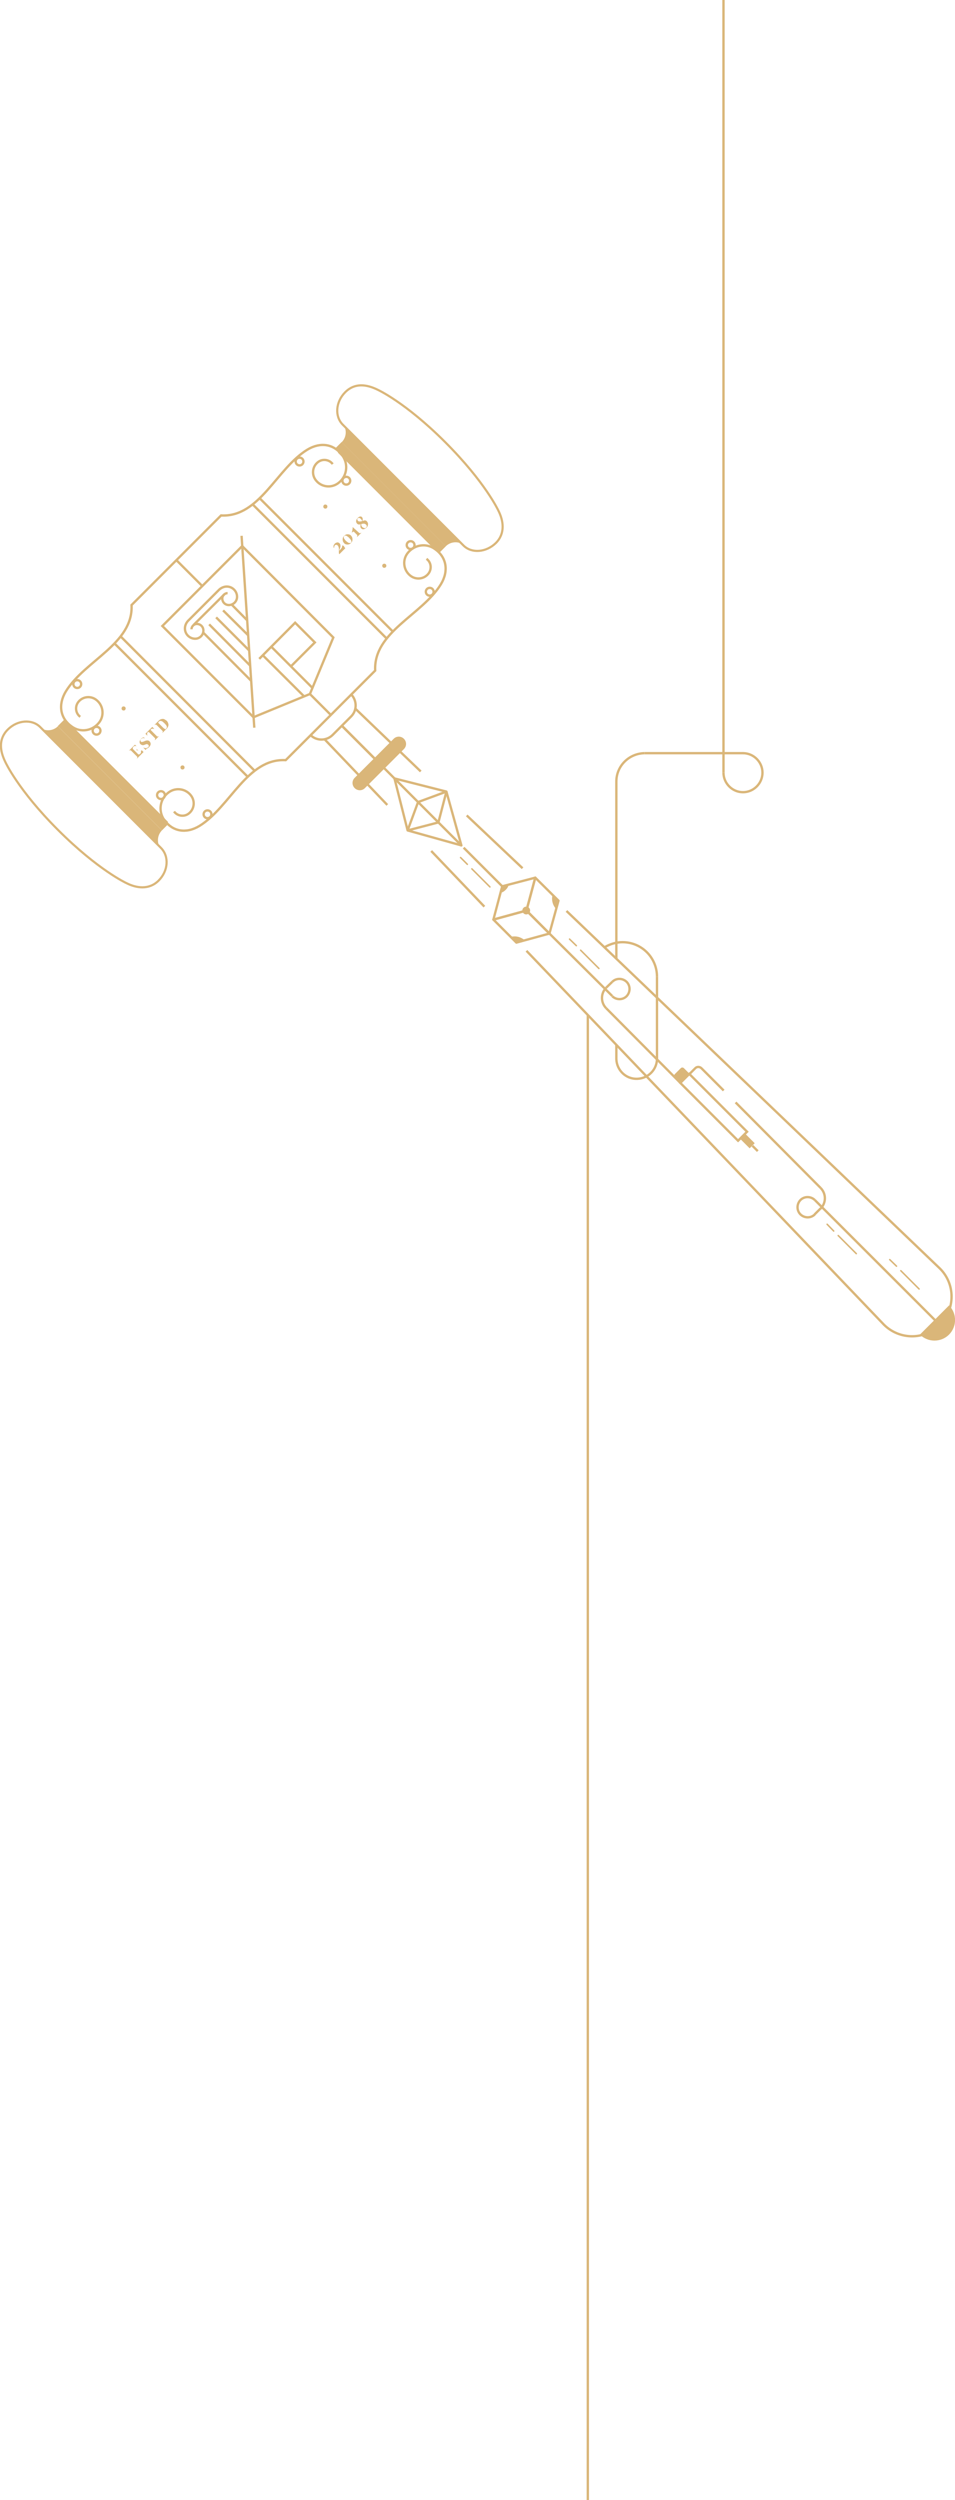 <?xml version="1.0" encoding="utf-8"?>
<!-- Generator: Adobe Illustrator 21.0.2, SVG Export Plug-In . SVG Version: 6.00 Build 0)  -->
<svg version="1.1" id="Layer_1" xmlns="http://www.w3.org/2000/svg" xmlns:xlink="http://www.w3.org/1999/xlink" x="0px" y="0px"
	 viewBox="0 0 465.3 1216.9" style="enable-background:new 0 0 465.3 1216.9;" xml:space="preserve">
<style type="text/css">
	.st0{fill:none;stroke:#DAB679;stroke-width:1.15;stroke-miterlimit:10;}
	.st1{fill:#DAB679;}
	.st2{fill:none;stroke:#DAB679;stroke-width:1.15;stroke-linejoin:round;}
	.st3{fill:none;stroke:#DAB679;stroke-width:1.065;stroke-miterlimit:10;}
	.st4{fill:none;stroke:#DAB679;stroke-width:0.75;stroke-linecap:round;stroke-linejoin:round;}
</style>
<title>footer-illus</title>
<path class="st0" d="M300.3,466.7v-86.3c0-7.6,6.2-13.7,13.8-13.8"/>
<line class="st0" x1="314.1" y1="366.6" x2="362.1" y2="366.6"/>
<line class="st0" x1="352.5" y1="376.1" x2="352.5" y2="0"/>
<path class="st0" d="M362,366.6c5.2,0,9.5,4.3,9.5,9.5s-4.3,9.5-9.5,9.5c-5.2,0-9.5-4.3-9.5-9.5"/>
<path class="st0" d="M482.6,691.7"/>
<line class="st0" x1="286.4" y1="494.1" x2="286.4" y2="1216.9"/>
<path class="st0" d="M320.1,475.4c0-9.3-7.5-16.8-16.8-16.8c-3.1,0-6.1,0.9-8.8,2.5"/>
<path class="st0" d="M320.1,514.9c0.2,5.5-4.1,10-9.6,10.2c-5.5,0.2-10-4.1-10.2-9.6c0-0.2,0-0.4,0-0.6v-6.3"/>
<path class="st0" d="M320.1,514.9"/>
<line class="st0" x1="320.1" y1="515.3" x2="320.1" y2="475.4"/>
<path class="st1" d="M172.8,378.6l19-19c1.4-1.4,3.6-1.4,5,0l0,0l0,0c1.4,1.4,1.4,3.6,0,5l0,0l-19,19c-1.4,1.4-3.6,1.4-5,0l0,0l0,0
	C171.4,382.2,171.4,380,172.8,378.6L172.8,378.6L172.8,378.6z"/>
<line class="st0" x1="188.7" y1="391.8" x2="158.2" y2="359.9"/>
<line class="st0" x1="236" y1="441.3" x2="210.1" y2="414.2"/>
<path class="st0" d="M276,443.4l182,174.1c7.5,7.5,7.5,19.7,0,27.3l0,0c-7.5,7.5-19.7,7.5-27.3,0L256.5,462.8"/>
<line class="st0" x1="227.4" y1="396.9" x2="254.6" y2="422.6"/>
<line class="st0" x1="173.1" y1="344.9" x2="205" y2="375.5"/>
<polygon class="st2" points="272.1,438.4 260.8,427.2 256.5,443.2 267.7,454.4 "/>
<polygon class="st2" points="251.6,458.8 240.4,447.6 256.5,443.2 267.7,454.4 "/>
<polygon class="st2" points="260.8,427.2 244.7,431.4 240.4,447.6 256.5,443.2 "/>
<ellipse transform="matrix(0.707 -0.707 0.707 0.707 -238.29 311.197)" class="st1" cx="256.5" cy="443.2" rx="1.9" ry="1.9"/>
<path class="st1" d="M243.9,434.5c1.5,0,3.9-2.4,3.9-3.9l-3.1,0.8L243.9,434.5z"/>
<path class="st1" d="M269.2,435.6c-0.6,2.4,0,4.8,1.6,6.7l1.1-4L269.2,435.6z"/>
<path class="st1" d="M248.9,456c2.3-0.6,4.8,0,6.7,1.6l-4,1.1L248.9,456z"/>
<path class="st2" d="M217.5,385.3"/>
<polygon class="st2" points="217.5,385.3 224.8,411.5 192.2,378.9 217.5,385.3 "/>
<path class="st2" d="M198.6,404.2"/>
<polyline class="st2" points="224.8,411.5 198.6,404.2 198.6,404.2 192.2,378.9 "/>
<line class="st0" x1="295.4" y1="490.8" x2="331.5" y2="527.1"/>
<path class="st0" d="M295.4,490.8L295.4,490.8c-2.8-2.8-2.8-7.3,0-10.1"/>
<line class="st0" x1="295.4" y1="480.7" x2="298.3" y2="477.9"/>
<line class="st0" x1="298.3" y1="484.8" x2="267.7" y2="454.4"/>
<path class="st0" d="M298.3,477.9c1.9-1.9,5-1.9,7,0c1.9,1.9,1.9,5,0,7c-1.9,1.9-5,1.9-7,0"/>
<line class="st0" x1="399.8" y1="578.2" x2="358.4" y2="536.6"/>
<path class="st0" d="M399.8,578.2L399.8,578.2c2.8,2.8,2.8,7.3,0,10.1"/>
<line class="st0" x1="399.8" y1="588.2" x2="396.9" y2="591.1"/>
<line class="st0" x1="397" y1="584.1" x2="457.9" y2="644.9"/>
<path class="st0" d="M397,591.1c-1.9,1.9-5,1.9-7,0c-1.9-1.9-1.9-5,0-7c1.9-1.9,5-1.9,7,0"/>
<path class="st3" d="M77.3,428.6L77.3,428.6c-4.7,4.7-10.9,3.7-15.8,1.2c0,0-13.7-6.3-33.3-25.9C8.8,384.5,2.6,370.9,2.6,370.9
	c-2.6-5.3-3.5-11.1,1.2-15.8l0,0c4.7-4.7,11.8-5.2,15.8-1.2l58.8,58.8C82.5,416.8,82,423.9,77.3,428.6z"/>
<line class="st0" x1="166.9" y1="353.6" x2="182.5" y2="369.2"/>
<line class="st0" x1="166.9" y1="353.6" x2="192.2" y2="378.9"/>
<line class="st0" x1="225.9" y1="412.6" x2="246.3" y2="433"/>
<path class="st0" d="M171.1,338L171.1,338c2.9,3,2.9,7.8,0,10.7l-9.1,9.1c-3,2.9-7.8,2.9-10.7,0l0,0"/>
<line class="st2" x1="217.5" y1="385.3" x2="203.7" y2="390.4"/>
<line class="st2" x1="217.5" y1="385.3" x2="213.6" y2="400.3"/>
<line class="st2" x1="198.6" y1="404.2" x2="203.7" y2="390.4"/>
<line class="st2" x1="198.6" y1="404.2" x2="213.6" y2="400.3"/>
<path class="st1" d="M331.7,527.2l-2.9-2.9c-0.4-0.4-0.4-1.1,0-1.5c0,0,0,0,0,0l2.9-2.9c0.4-0.4,1.1-0.4,1.5,0l2.9,2.9"/>
<rect x="344.7" y="519.1" transform="matrix(0.707 -0.707 0.707 0.707 -279.244 403.804)" class="st0" width="6.2" height="39.8"/>
<rect x="362.5" y="552.1" transform="matrix(0.707 -0.707 0.707 0.707 -286.046 420.225)" class="st1" width="3.5" height="6.6"/>
<line class="st0" x1="366.6" y1="557.7" x2="369.2" y2="560.3"/>
<path class="st0" d="M352.6,530.8L341.8,520c-0.9-0.9-2.3-0.9-3.1,0l0,0l-2.7,2.7"/>
<line class="st4" x1="227.7" y1="420.7" x2="224.4" y2="417.4"/>
<line class="st4" x1="238.7" y1="431.7" x2="229.9" y2="422.9"/>
<line class="st4" x1="406.2" y1="599.2" x2="403" y2="595.9"/>
<line class="st4" x1="417.2" y1="610.2" x2="408.4" y2="601.4"/>
<line class="st4" x1="280.8" y1="460.3" x2="277.5" y2="457.1"/>
<line class="st4" x1="291.8" y1="471.4" x2="282.9" y2="462.5"/>
<line class="st4" x1="436.8" y1="616.3" x2="433.5" y2="613.1"/>
<line class="st4" x1="447.8" y1="627.4" x2="438.9" y2="618.5"/>
<path class="st1" d="M462.4,635.4c3.9,3.9,3.9,10.3,0,14.2c-3.9,3.9-10.3,3.9-14.2,0L462.4,635.4z"/>
<path class="st0" d="M300.3,508.5"/>
<path class="st0" d="M319.9,475.4"/>
<line class="st0" x1="117.7" y1="260.8" x2="123.9" y2="354.2"/>
<path class="st0" d="M109.5,290.9"/>
<line class="st0" x1="112.9" y1="294.3" x2="120.4" y2="301.9"/>
<path class="st0" d="M110.9,288.7c-1.4,0-2.6,1.2-2.6,2.6c0,1.8,1.4,3.2,3.2,3.2c0,0,0,0,0,0c2.2,0,4-1.8,4-4c0-2.8-2.3-5-5-5
	c0,0,0,0,0,0c-1.4,0-2.7,0.6-3.7,1.5l-4.6,4.6l-6,6l-4.6,4.6c-0.9,1-1.5,2.3-1.5,3.7c0,2.8,2.3,5,5,5c0,0,0,0,0,0c2.2,0,4-1.8,4-4
	c0-1.8-1.4-3.2-3.2-3.2c0,0,0,0,0,0c-1.4,0-2.6,1.2-2.6,2.6"/>
<path class="st0" d="M109.8,293.7"/>
<path class="st0" d="M98.5,305"/>
<line class="st0" x1="94.3" y1="304.2" x2="109.2" y2="289.4"/>
<line class="st0" x1="122.3" y1="331.3" x2="99.1" y2="308"/>
<line class="st0" x1="108.7" y1="297.1" x2="120.9" y2="309.2"/>
<line class="st0" x1="105.3" y1="300.5" x2="121.4" y2="316.6"/>
<line class="st0" x1="101.9" y1="303.9" x2="121.8" y2="323.9"/>
<path class="st0" d="M111.2,309.2"/>
<polygon class="st0" points="123.5,349.1 79.1,304.7 118,265.8 162.4,310.3 151,337.8 "/>
<polyline class="st0" points="126.3,320.7 143.8,303.1 153.4,312.7 141.7,324.4 "/>
<line class="st0" x1="132.2" y1="314.8" x2="152.1" y2="334.7"/>
<line class="st0" x1="128" y1="318.9" x2="148" y2="338.8"/>
<ellipse transform="matrix(0.168 -0.986 0.986 0.168 -90.322 360.91)" class="st0" cx="168.6" cy="234" rx="1.9" ry="1.9"/>
<ellipse transform="matrix(0.168 -0.986 0.986 0.168 -100.018 330.765)" class="st0" cx="145.9" cy="224.6" rx="1.9" ry="1.9"/>
<path class="st0" d="M39.1,348.9c-2.2-1.6-2.7-4.7-1.1-7c2-2.8,5.9-3.4,8.7-1.4c3.5,2.5,4.3,7.4,1.8,10.9c0,0,0,0,0,0
	c-3.2,4.4-9.3,5.4-13.6,2.2c0,0,0,0,0,0c-5.5-3.9-6.8-10.5-2.8-17.1c9.2-15,32.9-23.2,32-42l0,0l43.6-43.6c18.8,1,27-22.8,42-32
	c6.6-4,13.1-2.7,17.1,2.8c3.2,4.4,2.2,10.5-2.2,13.6c0,0,0,0,0,0c-3.5,2.5-8.4,1.7-10.9-1.8c0,0,0,0,0,0c-2-2.8-1.4-6.7,1.4-8.7
	c2.2-1.6,5.4-1.1,7,1.1"/>
<ellipse transform="matrix(0.986 -0.168 0.168 0.986 -59.038 12.932)" class="st0" cx="47" cy="355.6" rx="1.9" ry="1.9"/>
<ellipse transform="matrix(0.986 -0.168 0.168 0.986 -55.351 11.042)" class="st0" cx="37.6" cy="332.9" rx="1.9" ry="1.9"/>
<ellipse transform="matrix(0.168 -0.986 0.986 0.168 -316.309 399.2)" class="st0" cx="78.3" cy="387" rx="1.9" ry="1.9"/>
<ellipse transform="matrix(0.168 -0.986 0.986 0.168 -306.61 429.358)" class="st0" cx="101" cy="396.3" rx="1.9" ry="1.9"/>
<path class="st0" d="M207.8,272c2.2,1.6,2.7,4.7,1.1,7c-2,2.8-5.9,3.4-8.7,1.4c-3.5-2.5-4.3-7.4-1.8-10.9c0,0,0,0,0,0
	c3.2-4.4,9.3-5.4,13.6-2.2c0,0,0,0,0,0c5.5,3.9,6.8,10.5,2.8,17.1c-9.2,15-32.9,23.2-32,42l0,0l-43.6,43.6c-18.8-1-27,22.8-42,32
	c-6.6,4-13.1,2.7-17.1-2.8c-3.2-4.4-2.2-10.5,2.2-13.6c0,0,0,0,0,0c3.5-2.5,8.4-1.7,10.9,1.8c0,0,0,0,0,0c2,2.8,1.4,6.7-1.4,8.7
	c-2.2,1.6-5.4,1.1-7-1.1"/>
<ellipse transform="matrix(0.986 -0.168 0.168 0.986 -41.704 37.34)" class="st0" cx="200" cy="265.3" rx="1.9" ry="1.9"/>
<ellipse transform="matrix(0.986 -0.168 0.168 0.986 -45.379 39.223)" class="st0" cx="209.3" cy="288" rx="1.9" ry="1.9"/>
<ellipse transform="matrix(0.177 -0.984 0.984 0.177 -289.824 343.13)" class="st1" cx="60.3" cy="344.9" rx="1" ry="1"/>
<ellipse transform="matrix(0.984 -0.177 0.177 0.984 -64.778 21.681)" class="st1" cx="89" cy="373.6" rx="1" ry="1"/>
<path class="st1" d="M69,365.3C68.9,365.2,68.9,365.2,69,365.3c0-0.1,0.1-0.1,0.1-0.1l0.8,0.8c0,0,0,0.1,0,0.1c0,0,0,0,0,0l-3.1,3.1
	c0,0,0,0-0.1,0c0,0,0,0,0,0c0,0,0,0,0,0c0,0,0,0,0-0.1c0,0,0-0.1,0.1-0.1c0-0.1,0.1-0.1,0.1-0.2c0-0.1,0-0.2,0-0.3
	c0-0.1-0.1-0.2-0.2-0.3l-2.8-2.8c-0.1-0.1-0.2-0.1-0.3-0.2c-0.1,0-0.2,0-0.3,0c-0.1,0-0.2,0-0.2,0.1c-0.1,0-0.1,0.1-0.1,0.1
	c0,0,0,0-0.1,0c0,0,0,0,0,0c0,0,0,0,0,0c0,0,0,0,0-0.1l2.8-2.8c0,0,0.1,0,0.1,0c0,0,0,0,0,0l0.6,0.6c0,0,0,0.1,0,0.1
	c0,0-0.1,0-0.1,0c-0.1,0-0.1,0-0.2-0.1c-0.1,0-0.2,0-0.3,0c-0.1,0-0.3,0-0.4,0.1c-0.2,0.1-0.3,0.2-0.4,0.3c-0.1,0.1-0.2,0.2-0.2,0.3
	c-0.1,0.1-0.1,0.2-0.1,0.3c0,0.1,0,0.2,0,0.3c0,0.1,0.1,0.2,0.1,0.2l1.2,1.2l0,0c0,0,0,0,0,0c0,0,0,0,0,0l0.4-0.4
	c0.1-0.1,0.1-0.2,0.2-0.3c0-0.1,0-0.2,0-0.3c0-0.1,0-0.1-0.1-0.2c0,0,0-0.1-0.1-0.1c0,0,0,0,0-0.1c0,0,0,0,0,0c0,0,0,0,0,0
	c0,0,0,0,0,0l1,1c0,0,0,0,0,0c0,0,0,0,0,0c0,0,0,0,0,0c0,0,0,0-0.1,0c0,0-0.1-0.1-0.1-0.1c-0.1,0-0.1-0.1-0.2-0.1
	c-0.1,0-0.2,0-0.3,0c-0.1,0-0.2,0.1-0.3,0.2l-0.4,0.4c0,0,0,0,0,0c0,0,0,0,0,0l0,0l1.3,1.3c0.1,0.1,0.3,0.2,0.5,0.1
	c0.2-0.1,0.4-0.2,0.6-0.4c0.1-0.1,0.2-0.2,0.2-0.3c0.1-0.1,0.1-0.2,0.1-0.3c0-0.1,0-0.2,0-0.3c0-0.1,0-0.2,0-0.3c0-0.1,0-0.1,0-0.2
	C69,365.3,69,365.3,69,365.3z"/>
<path class="st1" d="M70.9,365l-1-1c0,0,0-0.1,0-0.1c0,0,0.1,0,0.1,0c0,0,0,0,0,0c0.2,0.1,0.4,0.1,0.6,0.2c0.2,0,0.4,0.1,0.6,0
	c0.2,0,0.4-0.1,0.5-0.1c0.2-0.1,0.3-0.2,0.5-0.3c0.1-0.1,0.1-0.2,0.2-0.3c0.1-0.1,0.1-0.2,0.1-0.3c0-0.1,0-0.2-0.1-0.3
	c-0.1-0.1-0.1-0.2-0.2-0.3c-0.1-0.1-0.2-0.2-0.3-0.2c-0.1,0-0.2-0.1-0.4-0.1c-0.1,0-0.3,0-0.4,0.1c-0.1,0-0.3,0.1-0.4,0.1
	c-0.1,0.1-0.3,0.1-0.4,0.2c-0.1,0-0.3,0.1-0.4,0.1c-0.1,0-0.3,0-0.4,0c-0.2,0-0.3,0-0.4-0.1c-0.1,0-0.2-0.1-0.4-0.2
	c-0.1-0.1-0.2-0.1-0.3-0.2c-0.1-0.1-0.3-0.3-0.3-0.5c-0.1-0.2-0.1-0.4-0.1-0.6c0-0.2,0.1-0.5,0.2-0.7c0.1-0.3,0.3-0.5,0.5-0.8
	c0.1-0.1,0.3-0.3,0.5-0.4c0.1-0.1,0.3-0.2,0.4-0.2c0.1,0,0.2-0.1,0.3-0.1c0.1,0,0.1,0,0.1,0c0,0,0.1,0,0.1,0l0.5,0.5c0,0,0,0,0,0
	c0,0,0,0,0,0c0,0-0.1,0-0.1,0c-0.1-0.1-0.3-0.1-0.4-0.1c-0.3-0.1-0.6-0.1-0.9,0.1c-0.2,0.1-0.3,0.2-0.5,0.3
	c-0.2,0.2-0.3,0.4-0.3,0.6c0,0.2,0.1,0.4,0.2,0.6c0.1,0.1,0.2,0.2,0.3,0.2c0.1,0,0.2,0.1,0.4,0c0.2,0,0.3-0.1,0.5-0.1
	c0.2-0.1,0.4-0.1,0.7-0.3c0.2-0.1,0.5-0.2,0.7-0.2c0.2-0.1,0.4-0.1,0.6-0.1c0.2,0,0.4,0.1,0.6,0.1c0.2,0.1,0.4,0.2,0.5,0.4
	c0.2,0.2,0.3,0.4,0.4,0.6c0.1,0.2,0.1,0.4,0.1,0.7c0,0.3-0.1,0.5-0.2,0.7c-0.2,0.3-0.3,0.5-0.6,0.8c-0.2,0.2-0.3,0.3-0.5,0.4
	c-0.2,0.1-0.4,0.2-0.6,0.3c0,0-0.1,0-0.1,0c0,0-0.1,0-0.1,0.1c0,0-0.1,0.1-0.1,0.1c0,0.1,0,0.1,0.1,0.2C71,364.9,71,365,70.9,365
	C71,365,70.9,365,70.9,365z"/>
<path class="st1" d="M74.3,353.9l0.8,0.8c0,0,0,0.1,0,0.1c0,0-0.1,0-0.1,0c0,0-0.1,0-0.1,0c-0.1,0-0.1,0-0.2-0.1c-0.1,0-0.2,0-0.3,0
	c-0.1,0-0.2,0-0.3,0c-0.1,0-0.2,0.1-0.3,0.1c-0.1,0.1-0.2,0.1-0.3,0.2c0,0-0.1,0.1-0.1,0.1c0,0,0,0.1,0,0.1c0,0,0,0.1,0,0.1
	c0,0,0.1,0.1,0.1,0.1l2.9,2.9c0.1,0.1,0.2,0.1,0.3,0.2c0.1,0,0.2,0,0.3,0c0.1,0,0.2,0,0.2-0.1c0.1,0,0.1-0.1,0.1-0.1c0,0,0,0,0.1,0
	c0,0,0,0,0,0c0,0,0,0,0,0c0,0,0,0,0,0.1l-1.8,1.8c0,0,0,0-0.1,0c0,0-0.1,0-0.1,0c0,0,0,0,0,0c0,0,0,0,0-0.1c0,0,0-0.1,0.1-0.1
	c0-0.1,0.1-0.1,0.1-0.2c0-0.1,0-0.2,0-0.3c0-0.1-0.1-0.2-0.2-0.3c0,0-0.1-0.1-0.1-0.1c-0.1-0.1-0.2-0.2-0.3-0.3
	c-0.1-0.1-0.3-0.3-0.4-0.4s-0.3-0.3-0.5-0.5s-0.3-0.3-0.5-0.5s-0.3-0.3-0.4-0.4c-0.1-0.1-0.2-0.2-0.3-0.3c-0.1-0.1-0.2-0.2-0.2-0.2
	c0,0-0.1-0.1-0.1-0.1c0,0-0.1-0.1-0.2-0.1c-0.1,0-0.1,0-0.2,0c-0.1,0-0.1,0.1-0.2,0.1c-0.1,0.1-0.2,0.2-0.2,0.3
	c-0.1,0.1-0.1,0.2-0.1,0.3c0,0.1,0,0.2,0,0.3c0,0.1,0,0.2,0,0.3c0,0.1,0,0.1,0.1,0.2c0,0,0,0.1,0,0.1c0,0,0,0.1,0,0.1
	c0,0-0.1,0-0.1,0l-0.8-0.8c0,0,0-0.1,0-0.1c0,0,0,0,0,0l3.4-3.4C74.2,353.9,74.2,353.9,74.3,353.9z"/>
<path class="st1" d="M77.3,350.8c0.3-0.3,0.6-0.5,1-0.7c0.3-0.1,0.7-0.2,1-0.2c0.3,0,0.7,0.1,1,0.3c0.3,0.2,0.6,0.4,0.9,0.6
	c0.3,0.3,0.5,0.6,0.6,0.9c0.2,0.3,0.2,0.6,0.3,1c0,0.4-0.1,0.7-0.2,1c-0.2,0.4-0.4,0.7-0.7,1l-2,2c0,0,0,0-0.1,0c0,0,0,0,0,0
	c0,0,0,0,0,0c0,0,0,0,0-0.1c0,0,0-0.1,0.1-0.1c0-0.1,0.1-0.1,0.1-0.2c0-0.1,0-0.2,0-0.3c0-0.1-0.1-0.2-0.2-0.3l-2.8-2.8
	c-0.1-0.1-0.2-0.1-0.3-0.2c-0.1,0-0.2,0-0.3,0c-0.1,0-0.2,0-0.2,0.1c-0.1,0-0.1,0.1-0.1,0.1c0,0,0,0-0.1,0c0,0,0,0,0,0c0,0,0,0,0,0
	c0,0,0,0,0-0.1L77.3,350.8z M81,354.6c0.1-0.1,0.2-0.3,0.3-0.5c0-0.2,0-0.4-0.1-0.6c-0.1-0.3-0.2-0.5-0.4-0.7
	c-0.4-0.5-0.9-1-1.4-1.4c-0.2-0.2-0.4-0.3-0.7-0.4c-0.2-0.1-0.4-0.1-0.6-0.1c-0.2,0-0.4,0.1-0.5,0.2c0,0-0.1,0.1-0.1,0.1
	c0,0-0.1,0.1-0.1,0.1c0,0-0.1,0.1-0.1,0.1c0,0-0.1,0.1-0.1,0.1c-0.1,0-0.1,0.1-0.1,0.2c0,0.1,0,0.1,0.1,0.2l2.2,2.2
	c0.2,0.2,0.4,0.4,0.6,0.5c0.1,0.1,0.3,0.2,0.5,0.3c0.1,0,0.3,0.1,0.4,0C80.7,354.7,80.9,354.7,81,354.6z"/>
<ellipse transform="matrix(0.177 -0.984 0.984 0.177 -112.207 358.987)" class="st1" cx="158.6" cy="246.6" rx="1" ry="1"/>
<ellipse transform="matrix(0.984 -0.177 0.177 0.984 -45.812 37.538)" class="st1" cx="187.3" cy="275.4" rx="1" ry="1"/>
<path class="st1" d="M167.1,265.6c0-0.1,0-0.1,0-0.1c0,0,0.1,0,0.1,0c0,0,0,0.1,0.1,0.1s0.1,0.2,0.2,0.2c0.1,0.1,0.1,0.2,0.2,0.3
	c0.1,0.1,0.2,0.2,0.2,0.3c0.1,0.1,0.1,0.2,0.2,0.3c0.1,0.1,0.1,0.1,0.1,0.1c0,0,0,0.1,0,0.1c0,0,0,0.1-0.1,0.1l-2.7,2.7l0,0
	c0,0-0.1,0-0.1,0c0,0-0.1,0-0.1-0.1c0-0.2-0.1-0.4-0.1-0.5c0-0.2,0-0.3,0-0.5s0-0.3,0-0.5s0-0.3,0-0.5c0-0.2,0-0.4,0-0.5
	c0-0.2,0-0.4-0.1-0.6c0-0.1-0.1-0.3-0.1-0.4c-0.1-0.1-0.1-0.3-0.2-0.4c-0.1-0.1-0.2-0.2-0.3-0.3c-0.1-0.1-0.2-0.1-0.4-0.2
	c-0.1,0-0.3,0-0.4,0c-0.1,0-0.3,0.1-0.4,0.2c-0.1,0.1-0.2,0.2-0.2,0.3c-0.1,0.1-0.1,0.2-0.1,0.3c0,0.1,0,0.2-0.1,0.3
	c0,0.1,0,0.2,0,0.3c0,0.1,0,0.1-0.1,0.1c0,0-0.1,0-0.1-0.1c0-0.1-0.1-0.2-0.1-0.4c0-0.2,0-0.3,0-0.5c0-0.2,0.1-0.4,0.2-0.5
	c0.1-0.2,0.3-0.4,0.4-0.6c0.2-0.2,0.4-0.3,0.6-0.4c0.2-0.1,0.4-0.1,0.6-0.2c0.2,0,0.4,0,0.6,0.1c0.2,0.1,0.4,0.2,0.6,0.4
	c0.1,0.1,0.2,0.3,0.3,0.5c0.1,0.2,0.1,0.3,0.1,0.5c0,0.2,0,0.3,0,0.5c0,0.2-0.1,0.3-0.1,0.5c-0.1,0.2-0.1,0.3-0.2,0.5
	c-0.1,0.2-0.1,0.3-0.2,0.5c0,0.1-0.1,0.2-0.1,0.3c0,0.1-0.1,0.2-0.1,0.3l0.7-0.7c0.1-0.1,0.1-0.1,0.2-0.2c0.1-0.1,0.1-0.2,0.2-0.3
	c0.1-0.1,0.1-0.2,0.2-0.3c0.1-0.1,0.1-0.2,0.1-0.3c0-0.1,0.1-0.2,0.1-0.3c0-0.1,0-0.2,0-0.3c0-0.1,0-0.2,0-0.3
	C167.1,265.7,167.1,265.6,167.1,265.6z"/>
<path class="st1" d="M167.7,260.8c0.2-0.2,0.5-0.4,0.8-0.6c0.6-0.2,1.2-0.2,1.8,0c0.3,0.1,0.6,0.3,0.8,0.6c0.2,0.2,0.4,0.5,0.5,0.8
	c0.2,0.6,0.2,1.3,0,1.9c-0.3,0.6-0.8,1.1-1.4,1.4c-0.6,0.2-1.2,0.2-1.8,0c-0.3-0.1-0.6-0.3-0.8-0.6c-0.2-0.2-0.4-0.5-0.5-0.8
	c-0.2-0.6-0.2-1.3,0-1.9C167.3,261.3,167.5,261,167.7,260.8z M171,264.2c0.1-0.1,0.2-0.3,0.2-0.5c0-0.2,0-0.4-0.1-0.6
	c-0.1-0.2-0.2-0.4-0.4-0.6c-0.2-0.2-0.4-0.5-0.6-0.7c-0.2-0.2-0.4-0.4-0.7-0.6c-0.2-0.1-0.4-0.3-0.6-0.4c-0.2-0.1-0.4-0.1-0.6-0.1
	c-0.4,0-0.6,0.3-0.7,0.7c0,0.2,0,0.4,0.1,0.6c0.1,0.2,0.2,0.4,0.4,0.6c0.3,0.5,0.8,0.9,1.2,1.2c0.2,0.1,0.4,0.3,0.6,0.4
	c0.2,0.1,0.4,0.1,0.6,0.1C170.7,264.3,170.9,264.3,171,264.2L171,264.2z"/>
<path class="st1" d="M174.9,259.3c0.1,0.1,0.2,0.2,0.3,0.2c0.1,0,0.2,0,0.3,0c0.1,0,0.2-0.1,0.3-0.1c0,0,0.1-0.1,0.1-0.1
	c0,0,0,0,0.1,0c0,0,0,0,0,0c0,0,0,0,0,0c0,0,0,0,0,0.1l-2,2c0,0,0,0-0.1,0c0,0,0,0,0,0c0,0,0,0,0,0c0,0,0,0,0-0.1
	c0,0,0.1-0.1,0.1-0.1c0-0.1,0.1-0.2,0.1-0.3c0-0.1,0-0.2,0-0.3c0-0.1-0.1-0.2-0.2-0.3l-1.5-1.5c-0.1-0.1-0.2-0.1-0.3,0
	c0,0,0,0-0.1,0.1s-0.1,0.1-0.2,0.1c-0.1,0-0.1,0.1-0.2,0.1c0,0-0.1,0-0.1,0.1c0,0-0.1,0-0.1,0c0,0,0-0.1,0-0.1
	c0.1-0.2,0.1-0.4,0.2-0.6c0-0.2,0.1-0.4,0.1-0.6s0.1-0.4,0.1-0.6c0-0.2,0-0.4,0-0.6c0,0,0-0.1,0-0.1c0,0,0.1,0,0.1,0L174.9,259.3z"
	/>
<path class="st1" d="M176.6,253.5C176.6,253.6,176.6,253.6,176.6,253.5C176.6,253.6,176.6,253.6,176.6,253.5c0.2,0,0.4,0,0.6-0.1
	c0.2-0.1,0.3-0.1,0.5-0.1c0.4,0,0.8,0.1,1,0.4c0.4,0.4,0.7,1,0.6,1.6c0,0.3-0.1,0.6-0.2,0.8c-0.1,0.3-0.3,0.5-0.5,0.7
	c-0.2,0.2-0.4,0.3-0.6,0.5c-0.2,0.1-0.4,0.2-0.7,0.3c-0.2,0-0.4,0-0.7,0c-0.2-0.1-0.4-0.2-0.6-0.4c-0.1-0.1-0.2-0.3-0.3-0.4
	c-0.1-0.2-0.1-0.3-0.1-0.5c0-0.2,0-0.4,0-0.5c0-0.2,0.1-0.3,0.1-0.5c0,0,0-0.1,0-0.1c0,0,0,0-0.1,0c-0.1,0-0.3,0.1-0.4,0.1
	c-0.1,0-0.3,0-0.4,0c-0.2,0-0.3-0.1-0.4-0.1c-0.2-0.1-0.3-0.2-0.4-0.3c-0.2-0.2-0.3-0.4-0.4-0.6c-0.1-0.2-0.1-0.5-0.1-0.7
	c0-0.2,0.1-0.5,0.2-0.7c0.1-0.2,0.3-0.5,0.5-0.7c0.1-0.1,0.3-0.3,0.4-0.4c0.1-0.1,0.3-0.2,0.5-0.3c0.2-0.1,0.3-0.1,0.5-0.1
	c0.2,0,0.4,0,0.5,0.1c0.2,0.1,0.3,0.2,0.4,0.4c0.1,0.2,0.2,0.3,0.2,0.5c0,0.2,0.1,0.4,0,0.6C176.7,253.2,176.6,253.3,176.6,253.5z
	 M174.2,252.4c-0.1,0.1-0.1,0.1-0.1,0.2c0,0.1,0,0.2,0,0.3c0,0.1,0,0.2,0.1,0.3c0.1,0.1,0.1,0.2,0.2,0.3c0.1,0.1,0.2,0.2,0.3,0.2
	c0.1,0.1,0.2,0.1,0.4,0.1c0.1,0,0.3,0,0.4,0c0.2,0,0.4,0,0.6-0.1c0,0,0.1,0,0.1,0c0,0,0.1,0,0.1,0c0.1,0,0.1,0,0.1-0.1
	c0,0,0-0.1,0-0.1c0-0.1-0.1-0.3-0.2-0.4c-0.1-0.2-0.2-0.3-0.3-0.4c-0.1-0.1-0.3-0.3-0.4-0.4c-0.1-0.1-0.3-0.1-0.4-0.2
	c-0.1,0-0.3,0-0.4,0C174.4,252.2,174.3,252.3,174.2,252.4L174.2,252.4z M178.5,256.6c0.1-0.1,0.2-0.2,0.2-0.3c0-0.1,0-0.2,0-0.3
	c0-0.1-0.1-0.2-0.1-0.3c-0.1-0.1-0.1-0.2-0.2-0.3c-0.1-0.1-0.3-0.2-0.4-0.3c-0.1-0.1-0.3-0.1-0.5-0.2c-0.2,0-0.3,0-0.5,0
	c-0.2,0-0.4,0-0.5,0.1c-0.1,0-0.1,0-0.2,0c-0.1,0-0.1,0-0.2,0.1c-0.1,0-0.1,0.1-0.1,0.2c0,0.2,0.1,0.4,0.1,0.6
	c0.1,0.2,0.2,0.4,0.4,0.6c0.2,0.2,0.4,0.3,0.6,0.4c0.2,0.1,0.4,0.1,0.5,0.2c0.2,0,0.3,0,0.5,0C178.3,256.8,178.4,256.7,178.5,256.6
	L178.5,256.6z"/>
<line class="st0" x1="165" y1="219.9" x2="213.6" y2="268.5"/>
<line class="st0" x1="32.9" y1="352" x2="81.5" y2="400.5"/>
<path class="st1" d="M28.2,353.5c-1.8,1.8-4.5,2.4-6.9,1.6l56,56c-0.8-2.4-0.2-5.1,1.6-6.9"/>
<rect x="52.9" y="341.3" transform="matrix(0.707 -0.707 0.707 0.707 -250.556 149.522)" class="st1" width="4.7" height="71.8"/>
<path class="st3" d="M241.6,264.3L241.6,264.3c4.7-4.7,3.7-10.9,1.2-15.8c0,0-6.3-13.7-25.9-33.3c-19.4-19.4-32.9-25.5-32.9-25.5
	c-5.3-2.6-11.1-3.5-15.8,1.2l0,0c-4.7,4.7-5.2,11.8-1.2,15.8l58.8,58.8C229.8,269.5,236.9,268.9,241.6,264.3z"/>
<path class="st1" d="M166.5,215.2c1.8-1.8,2.4-4.5,1.6-6.9l56,56c-2.4-0.8-5.1-0.2-6.9,1.6"/>
<rect x="187.9" y="206.3" transform="matrix(0.707 -0.707 0.707 0.707 -115.55 205.443)" class="st1" width="4.7" height="71.8"/>
<line class="st0" x1="58.7" y1="309.7" x2="124.2" y2="375.3"/>
<line class="st0" x1="55.5" y1="312.9" x2="121" y2="378.4"/>
<line class="st0" x1="123" y1="245.4" x2="188.5" y2="310.9"/>
<line class="st0" x1="126.2" y1="242.2" x2="191.7" y2="307.7"/>
<line class="st0" x1="161.2" y1="348" x2="151" y2="337.8"/>
<line class="st0" x1="98.5" y1="285.2" x2="85.8" y2="272.5"/>
</svg>
